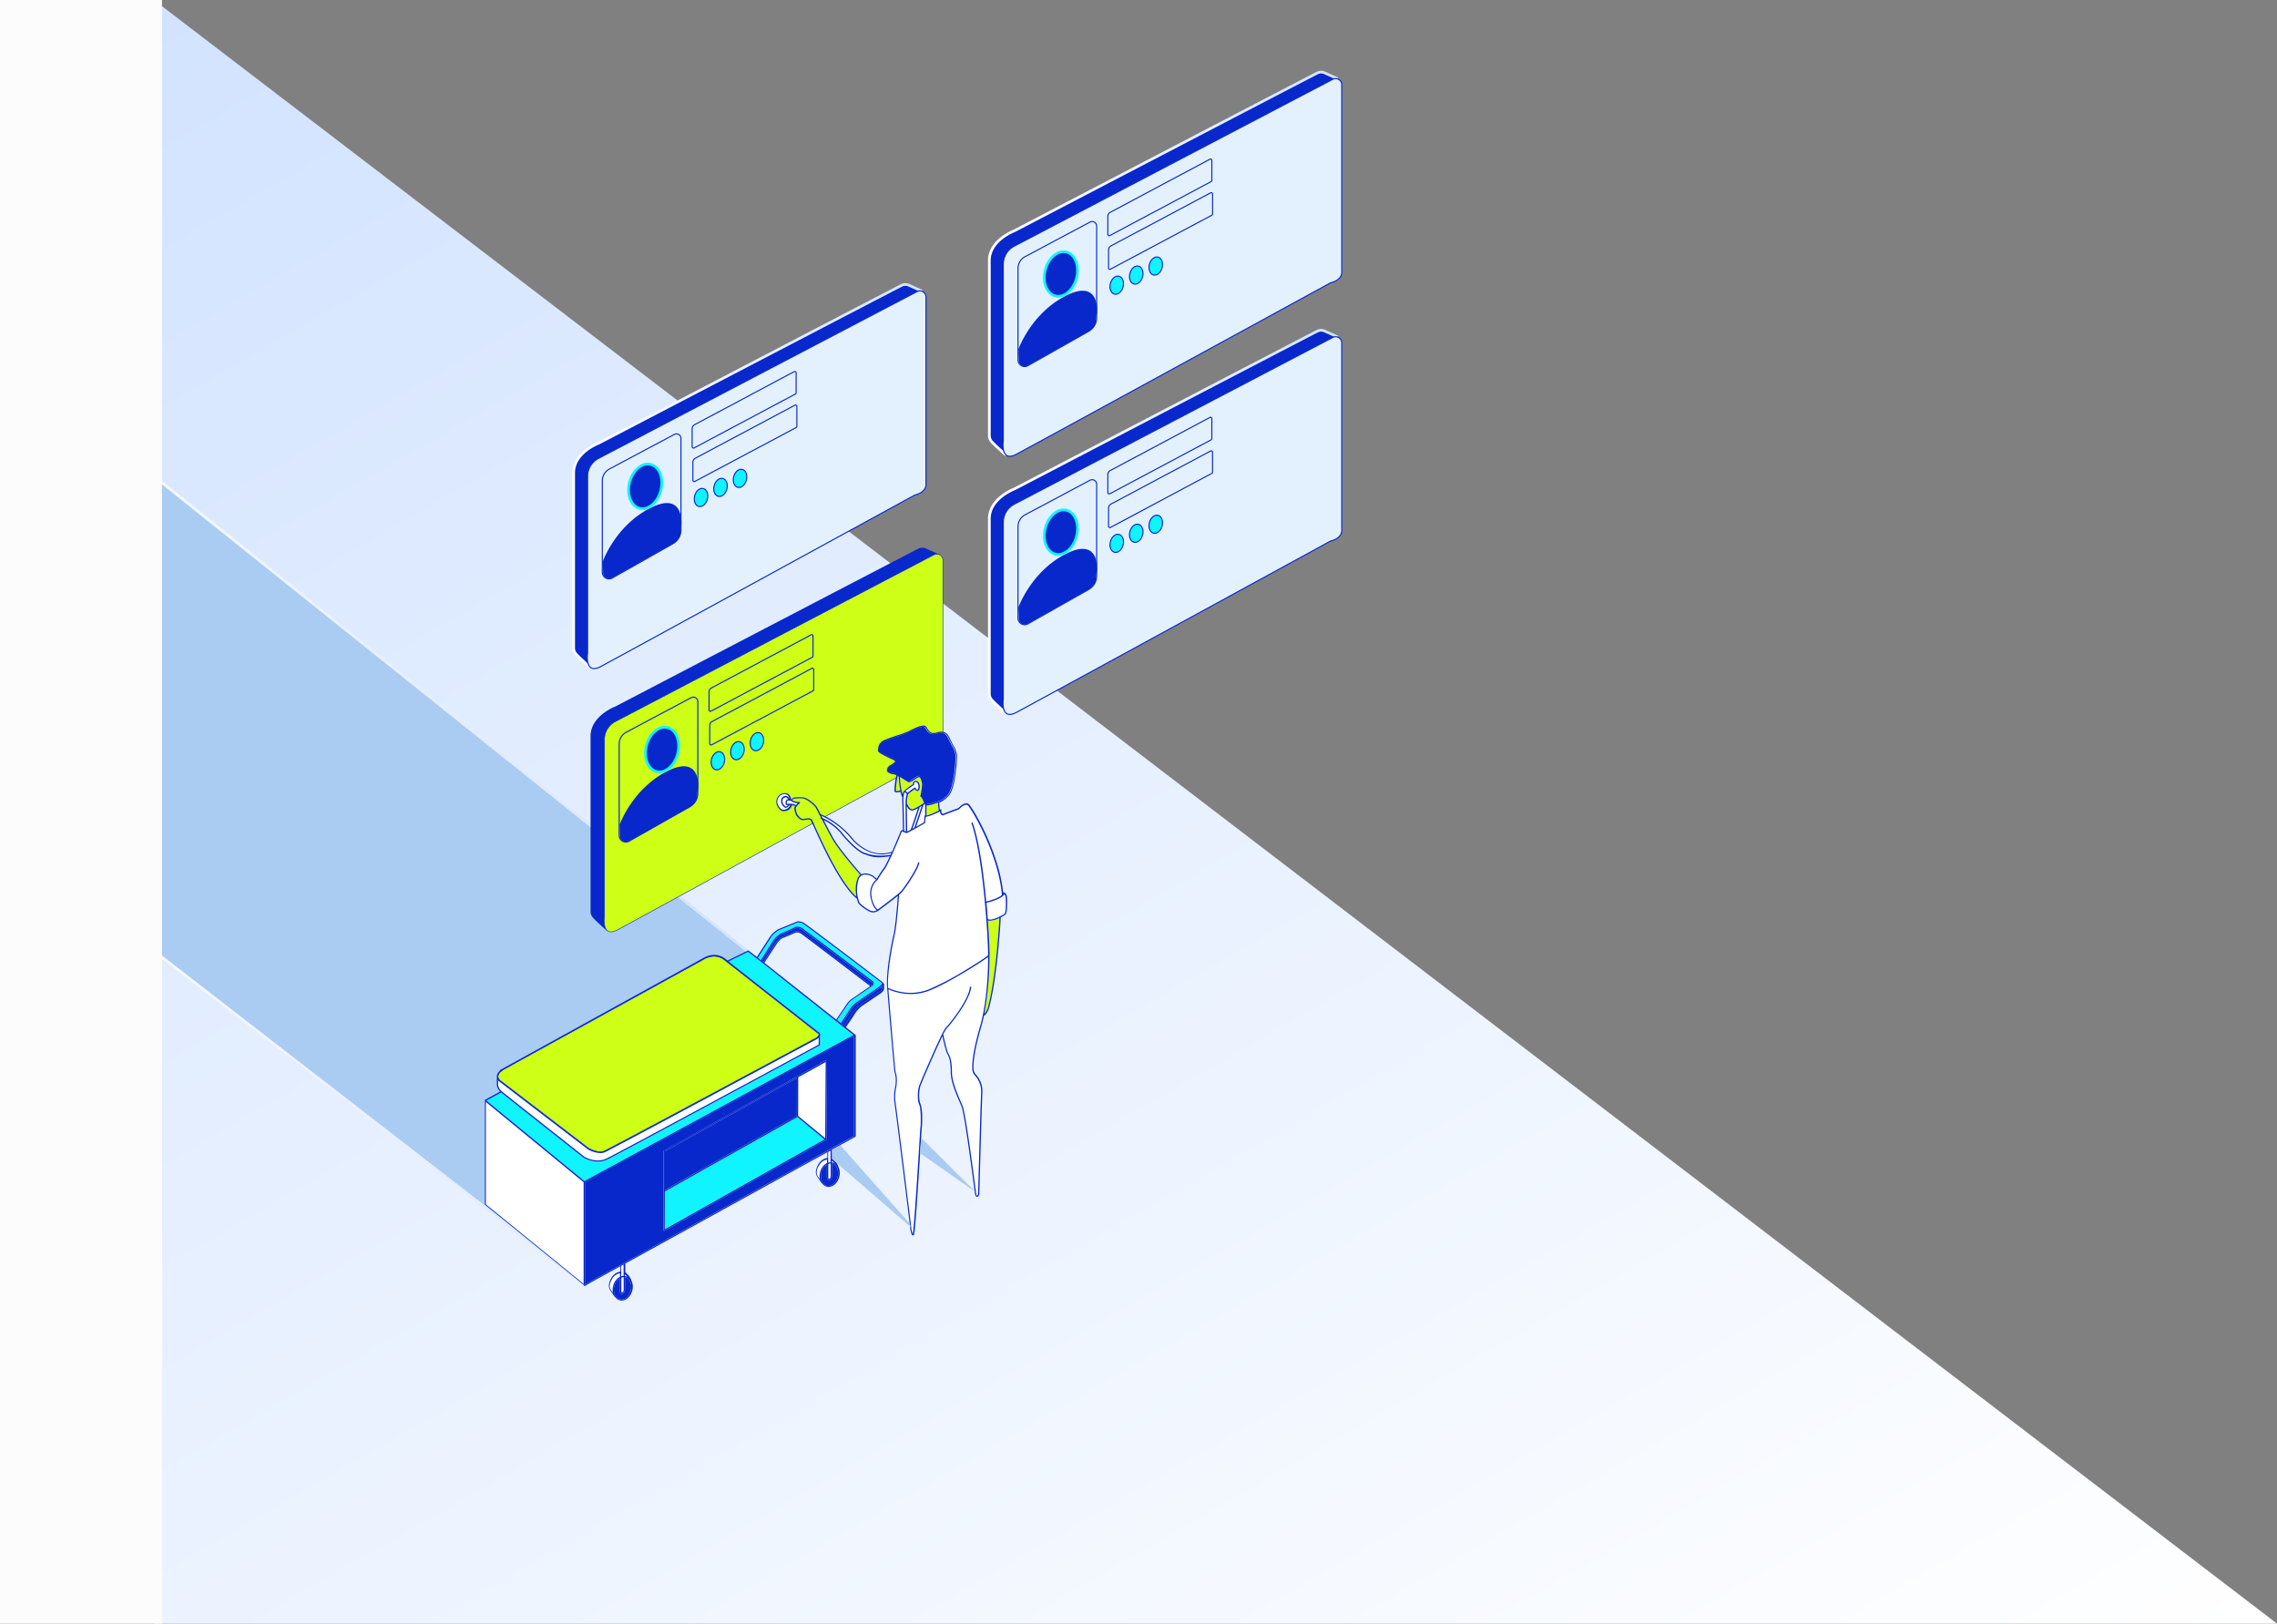 <svg xmlns="http://www.w3.org/2000/svg" xmlns:xlink="http://www.w3.org/1999/xlink" viewBox="0 0 841.87 600.28"><rect x="0" y="0" width="841.87" height="600.28" fill="#808080" stroke="none"/><defs><style>.cls-1{fill:url(#linear-gradient);}.cls-2,.cls-8{fill:#aacbf2;}.cls-10,.cls-11,.cls-12,.cls-13,.cls-14,.cls-15,.cls-2,.cls-4,.cls-9{stroke-miterlimit:10;}.cls-2{stroke:url(#linear-gradient-2);}.cls-10,.cls-12,.cls-14,.cls-15,.cls-3{fill:#0828cc;}.cls-4,.cls-7{fill:#cdff17;}.cls-11,.cls-13,.cls-4,.cls-9{stroke:#0828cc;}.cls-4{stroke-width:0.2px;}.cls-5{fill:#fff;}.cls-11,.cls-6{fill:#10f4ff;}.cls-9{fill:none;}.cls-11,.cls-13,.cls-9{stroke-width:0.4px;}.cls-10{stroke:#10f4ff;}.cls-12{stroke:url(#linear-gradient-3);}.cls-13{fill:#e3f1ff;}.cls-14{stroke:url(#linear-gradient-4);}.cls-15{stroke:url(#linear-gradient-5);}.cls-16{fill:#fcfcfc;}</style><linearGradient id="linear-gradient" x1="547.5" y1="770.23" x2="91.33" y2="-19.88" gradientUnits="userSpaceOnUse"><stop offset="0" stop-color="#fff"/><stop offset="1" stop-color="#d2e3ff"/></linearGradient><linearGradient id="linear-gradient-2" x1="3.47" y1="326.1" x2="277.33" y2="326.1" xlink:href="#linear-gradient"/><linearGradient id="linear-gradient-3" x1="365.32" y1="192.89" x2="494.73" y2="192.89" xlink:href="#linear-gradient"/><linearGradient id="linear-gradient-4" x1="365.32" y1="97.44" x2="494.73" y2="97.44" xlink:href="#linear-gradient"/><linearGradient id="linear-gradient-5" x1="211.62" y1="175.95" x2="341.04" y2="175.95" xlink:href="#linear-gradient"/></defs><title>Asset 5</title><g id="Layer_2" data-name="Layer 2"><g id="Layer_1-2" data-name="Layer 1"><polygon class="cls-1" points="56.89 0 841.87 600.28 56.89 600.28 56.89 0"/><polygon class="cls-2" points="216.26 474.95 4.1 310.72 55.46 203.43 58.31 177.18 276.61 351.92 215.25 420.86 216.26 474.95"/><path class="cls-3" d="M347.08,204.92l-5-2.24a3.23,3.23,0,0,0-2.6.21c-1.56.71-111.91,58.28-111.91,58.28s-9.23,3.46-9.23,11v65A3.54,3.54,0,0,0,219,339c.64.93,5.48,5.2,5.48,5.2"/><path class="cls-4" d="M223.49,273.47v65.36s-1.23,8.18,4.91,4.91,116.13-63.38,116.13-63.38,4.5-.82,4.09-4.5V207.14a2.27,2.27,0,0,0-3.32-2L227.53,266.79A7.53,7.53,0,0,0,223.49,273.47Z"/><path class="cls-5" d="M306.19,425.84v4a3.05,3.05,0,0,1,.91-.15c0-1.85,0-3.64,0-4.35Z"/><path class="cls-5" d="M306.19,435h0a1.52,1.52,0,0,0,.12.76h0c.35,0,.68,0,.74-.92,0-.52,0-2.59,0-4.69a2.63,2.63,0,0,0-.91.17Z"/><polygon class="cls-5" points="305.27 392.64 295.12 398.29 295.09 412.59 305.08 420.82 305.27 392.64"/><path class="cls-3" d="M306.37,436.24h-.06a.44.44,0,0,1-.32-.14,1.81,1.81,0,0,1-.26-1.1v-4.44a4.76,4.76,0,0,0-2.1,3c-.55,2.26.38,4.42,2.06,4.83s3.5-1.09,4.05-3.35-.38-4.42-2.06-4.83l-.11,0c0,2.09,0,4.14,0,4.67C307.46,436.2,306.77,436.24,306.37,436.24Z"/><path class="cls-5" d="M307.79,429.78a2.83,2.83,0,0,1,.79.33,9.15,9.15,0,0,0-1-1c0,.22,0,.45,0,.67Z"/><path class="cls-3" d="M325,365.49c-2.31,1.68-7.52,5.2-7.57,5.24h0a8.77,8.77,0,0,0-2.61,2.44c-.94,1.49-3.53,5.41-3.56,5.45h0l.84.67c.41-.58,2.49-3.52,3.33-4.9a12.66,12.66,0,0,1,2.61-2.89h0c.07,0,6.87-4.62,7.38-5a2.83,2.83,0,0,0,.73-1v-.93A7.11,7.11,0,0,1,325,365.49Z"/><path class="cls-5" d="M305.73,430V428.7a4.33,4.33,0,0,0-2.77,1.85,7.09,7.09,0,0,0-1,2.33,2.73,2.73,0,0,0,.27,1.83l.86,1.29a5.69,5.69,0,0,1,0-2.54A5.12,5.12,0,0,1,305.73,430Z"/><path class="cls-6" d="M276.61,351.92l-7.24,3.55,33.2,26.06a1.24,1.24,0,0,1,.75,1.11,1.1,1.1,0,0,1-.13.43v3.26a.23.23,0,0,1-.12.2c-.75.4-74.87,40.49-78.78,42.29a7.47,7.47,0,0,1-3.15.66,10.06,10.06,0,0,1-2.64-.37,11.64,11.64,0,0,1-2.73-1.11l0,0c-.29-.23-28-22.1-30.44-24.08l-5.51,3,36.25,29.76,99.51-54-33.42-26.45Z"/><path class="cls-6" d="M294.83,413l-48.9,27.45a.23.23,0,0,1-.11,0h0v14l59.06-33.24Z"/><polygon class="cls-3" points="294.65 398.55 245.81 425.68 245.81 439.97 294.62 412.56 294.65 398.55"/><path class="cls-3" d="M216.26,475l2.62-1.52,10.4-5.73a.23.23,0,0,1,.1-.06l1.19-.65a.23.23,0,0,1,.21-.15h0L315.75,420v-37l-99.49,54Zm29.08-49.41a.23.23,0,0,1,.12-.2L305.4,392a.23.23,0,0,1,.35.21l-.2,29a.23.23,0,0,1-.21.32h-.06l-59.59,33.53a.23.23,0,0,1-.35-.2Z"/><path class="cls-4" d="M184.81,399.37l32.81,25.14c.22.13,3.55,2,5.84,1,2.46-1.05,76.49-40.8,77.24-41.21h0a5.13,5.13,0,0,0,2-1.41v-.25a.23.23,0,0,1,.12-.2.76.76,0,0,0-.32-.43l-.09,0-.15-.12,0,0-34.43-27c-3.59-2.83-7.54-.28-7.58-.26h0l-74.47,41a.23.23,0,0,1-.1.22,2.82,2.82,0,0,0-1.54,2,1.52,1.52,0,0,0,0,.33v0A2.18,2.18,0,0,0,184.81,399.37Z"/><path class="cls-3" d="M289.33,346.33c1.27-.45,4.43-1.88,4.46-1.89h0a3,3,0,0,1,2.64.4c1.26.82,23.88,18.09,25.69,19.48l.26-.19a.59.59,0,0,0,.28-.42.82.82,0,0,0-.23-.54c-.74-.56-24.71-18.68-26-19.51a2.68,2.68,0,0,0-2.11-.51c-.32.15-4,1.93-5.31,2.39a8.35,8.35,0,0,0-2.73,2.43l-4.63,7.3.53.41,4.49-6.81A6.84,6.84,0,0,1,289.33,346.33Z"/><path class="cls-5" d="M185.49,403.44c1.29,1.09,29.8,23.58,30.54,24.17.25.15,4.38,2.49,8.07.79s75.2-40.36,78.63-42.21v-2.54a7,7,0,0,1-1.8,1.12c-3.18,1.71-74.79,40.16-77.27,41.22a4.27,4.27,0,0,1-1.69.32,10.33,10.33,0,0,1-4.59-1.41h0l-32.83-25.16h0a2.56,2.56,0,0,1-.36-.4v1.85A3.71,3.71,0,0,0,185.49,403.44Z"/><path class="cls-6" d="M285.93,347.69h0a8.69,8.69,0,0,1,3-2.6c1.3-.45,5.23-2.35,5.27-2.37h0a3.08,3.08,0,0,1,2.52.56c1.32.86,25,18.78,26,19.54l0,0a1.31,1.31,0,0,1,.37.91,1,1,0,0,1-.46.76c-.79.59-6.2,4.29-6.43,4.44h0a10.58,10.58,0,0,0-2.38,1.92c-.59.85-4.27,6.3-4.3,6.35l0,0,1.37,1.08c.21-.31,2.64-4,3.54-5.42a9.07,9.07,0,0,1,2.77-2.59c.21-.14,5.29-3.57,7.55-5.22,1.38-1,1.39-1.44,1.38-1.52a.18.18,0,0,0-.11-.12l-.07,0c-7.86-6-28.44-21.66-29.29-22a5.36,5.36,0,0,0-1.64-.34l-7.24,3a10.29,10.29,0,0,0-2.58,2.33l-5,7.76,1.12.86Z"/><path class="cls-5" d="M229.67,468v3.88a3.05,3.05,0,0,1,.91-.15c0-1.74,0-3.43,0-4.21Z"/><polygon class="cls-5" points="179.62 445.27 179.79 445.39 215.79 474.67 215.79 437.06 179.62 407.36 179.62 445.27"/><path class="cls-3" d="M229.85,478.29h-.06a.44.44,0,0,1-.32-.14,1.81,1.81,0,0,1-.26-1.1V472.6a4.76,4.76,0,0,0-2.1,3,5,5,0,0,0,.21,3.14,2.61,2.61,0,0,0,4.28,1,5,5,0,0,0,1.63-2.69c.55-2.26-.38-4.42-2.06-4.83l-.11,0c0,2.09,0,4.14,0,4.67C230.94,478.25,230.25,478.29,229.85,478.29Z"/><path class="cls-5" d="M229.67,477.05h0a1.52,1.52,0,0,0,.12.76h0c.35,0,.68,0,.74-.92,0-.52,0-2.59,0-4.69a2.63,2.63,0,0,0-.91.17Z"/><path class="cls-5" d="M229.21,472.08v-1.33a4.33,4.33,0,0,0-2.77,1.85,7.09,7.09,0,0,0-1,2.33,2.75,2.75,0,0,0,.27,1.83l.86,1.28a5.71,5.71,0,0,1,.06-2.53A5.12,5.12,0,0,1,229.21,472.08Z"/><path class="cls-5" d="M231.27,471.83a2.83,2.83,0,0,1,.79.33,9.12,9.12,0,0,0-1-1c0,.22,0,.45,0,.67Z"/><path class="cls-7" d="M332.22,287l-.37-.21a32.21,32.21,0,0,0-.69,5.47c0,.07,0,.09,0,.11s.39.18,1.6-.18a30,30,0,0,1-.6-5.12A.23.23,0,0,1,332.22,287Z"/><path class="cls-5" d="M321.84,331.78a7.12,7.12,0,0,1,.75-5,6.18,6.18,0,0,1,1.27-1.55l-1.31-1.08a6,6,0,0,0-2.68-.8,2.68,2.68,0,0,0-1,.16,2.71,2.71,0,0,0-1.55,1.9,12.72,12.72,0,0,0,.09,7.4c.07.24.12.44.14.58.11.61,2.94,2.82,4.47,3.37a2.73,2.73,0,0,0,2.06-.24C323.54,336.1,322.46,334.93,321.84,331.78Z"/><path class="cls-7" d="M318.07,323.46c-.39-.44-8.13-9.19-10.61-13.74-1.19-2.2-2.55-4.78-3.65-6.89l-.29-.12a.23.23,0,0,1,0-.43l-.23-.44-.25-.49h0a.23.23,0,0,1-.15-.29v0c-.72-1.39-1.3-2.48-1.38-2.6-.29-.39-3-3.27-5.15-3.27a20.7,20.7,0,0,0-2.76.11c-.24.12-.59.35-.61.53,0,0,0,.08.11.18a5.42,5.42,0,0,0,2.5.53.23.23,0,0,1,.15.41c-.64.53-1.54,1.47-1.54,1.88a6.48,6.48,0,0,0,.7,2.49l.2.23c.4.47,1.13,1.35,2,1.24l.62-.09c1-.15,2-.29,2.45.35a23.56,23.56,0,0,1,1,2.15c2.62,5.81,9.49,21.08,15.49,26.37a12.47,12.47,0,0,1,.26-6.26A3.53,3.53,0,0,1,318.07,323.46Z"/><path class="cls-5" d="M295,296.93a4.49,4.49,0,0,1-2.22-.62.84.84,0,0,1-.19-.24h-.08l-1.24-.13c-.11.05-.46.3-.25,1.24h.49a5.32,5.32,0,0,1,2.82.44A8.46,8.46,0,0,1,295,296.93Z"/><path class="cls-5" d="M291.15,295.48h.08l.2,0c-.16-.3-.5-.77-.9-.77a1.3,1.3,0,0,0-.94.42,1.28,1.28,0,0,0-.31,1,2.36,2.36,0,0,0,1,1.85l0,0a.38.38,0,0,0,.32.13,1.45,1.45,0,0,0,.76-.55c-.55,0-.64,0-.73-.09a.25.25,0,0,1-.06-.11h0a2,2,0,0,1,.05-1.53A.91.91,0,0,1,291.15,295.48Z"/><path class="cls-5" d="M290.66,298.67h-.09a.85.85,0,0,1-.61-.27l0,0a2.79,2.79,0,0,1-1.11-2.14,1.73,1.73,0,0,1,.43-1.38,1.77,1.77,0,0,1,1.29-.58c.81,0,1.3,1,1.39,1.17-.09-.47-.41-1.59-1.28-1.76h0a2.61,2.61,0,0,0-3.11,1.79c-.71,2.19,1.3,3.66,1.58,3.85a2.67,2.67,0,0,0,3.1-1.65H292C291.83,297.85,291.29,298.6,290.66,298.67Z"/><path class="cls-7" d="M365.26,340.29c.22,3.07.36,5.52.44,7,.09,1.69.15,3.17.17,4.28a10.83,10.83,0,0,1,0,1.73,120.52,120.52,0,0,1-1.91,21.57,7.08,7.08,0,0,0,1.22-2h0c3.08-11.22,4.23-30.91,4.37-33.43a8.87,8.87,0,0,1-3.44,1A2.35,2.35,0,0,1,365.26,340.29Z"/><path class="cls-5" d="M371.3,330.51a.84.84,0,0,1-.32.51c-1.73,1.59-5.57,2.53-6.26,2.69.2,2.18.37,4.22.5,6.06l.08,0c1.44.74,5.26-1.35,6.08-2,.5-.38.62-3.33.44-6A1.76,1.76,0,0,0,371.3,330.51Z"/><path class="cls-5" d="M343.52,366.23a18.43,18.43,0,0,1-6.68,1.22,20.8,20.8,0,0,1-4-.4,20.36,20.36,0,0,1-4.32-1.35c.28,3.36,2.2,26.54,2.64,30.36a11,11,0,0,1,.47,4.24c0,.6-.15,1.24-.25,1.92a16,16,0,0,0-.21,5.24c.46,2.74,5.78,45.95,5.84,46.38a7.46,7.46,0,0,0,.54,2.4c.45-1.75,1.59-20,2.21-29.92.47-7.47.59-9.37.64-9.53.13-.42.29-7-.45-8.42s-.66-5.31,0-7.09,8.45-20,9.73-21.28,8.54-10.21,9-15.06a.23.23,0,1,1,.46,0c-.47,5-7.87,14.09-9.13,15.34a12,12,0,0,0-1.19,2.08c.12.58,1.26,6,1.94,7.17.9,1.5,1.27,3.51,1.27,6.92,0,3.25,2,7.92,3.35,11l.59,1.39c1.11,2.66,3.84,23.41,4.73,30.23l.23,1.73c.16,1.15.38,1.23.38,1.24s.26-.24.39-.52c0-1.41.87-32.25,1.11-37.29a8.76,8.76,0,0,0-2.21-6.59,4.24,4.24,0,0,1-.87-1.37c-.32-1.16-.69-5.14,2.72-16.94,2.84-9.84,3-22.93,3-25.61C362.92,355.65,350.59,363.49,343.52,366.23Z"/><path class="cls-5" d="M343.35,365.79a105.14,105.14,0,0,0,13.8-7.24c4.52-2.74,7.88-5,8.26-5.39.1-.79-.22-9.4-1.18-19.8-.87-9.36-2.43-22-4.94-29.05a.23.23,0,0,1,.44-.16c2.52,7.07,4.08,19.64,5,29.09.78-.19,4.23-1.06,5.86-2.45a.23.23,0,0,1-.06-.14c-.73-8.17-3.87-16.42-6.37-21.91-2.88-6.31-5.68-10.64-6.24-11.1-.89-.73-2.63.81-3.23,1.46a.23.23,0,0,1-.09.06c-.05,0-5,1.83-5.69,2.16-.36.18-.75,0-1-.49a2.6,2.6,0,0,1-.31-.91,20.78,20.78,0,0,1-2.13,1,15.32,15.32,0,0,1-3.13,1,17.38,17.38,0,0,1-.23,2.19.23.23,0,0,1-.11.16s-1.56.91-3.14,1.8c-3.23,1.82-3.48,1.83-3.61,1.83h0a2.32,2.32,0,0,1-.83-.29c-.29-.14-.77-.36-.91-.3s0,0,0,0c-.24.85-5,12.11-6.2,13.73s-2.81,4.22-2.83,4.25l-.06.07A5.47,5.47,0,0,0,323,327a6.52,6.52,0,0,0-.69,4.66,9,9,0,0,0,1.5,3.86,2.48,2.48,0,0,0,.78.7c.92-.69,7.51-5.6,8.53-6.69,1.21-1.29,6-8.38,6.32-10.57a.23.23,0,0,1,.46.06c-.18,1.31-1.69,3.91-2.93,5.86a46.65,46.65,0,0,1-3.52,5,13.12,13.12,0,0,1-1,.92s0,0,0,0c0,.47-.81,11.6-1.7,15.16-.78,3.13-2.76,13.44-2.29,19.19a19.61,19.61,0,0,0,4.47,1.43A18.88,18.88,0,0,0,343.35,365.79Z"/><path class="cls-5" d="M338.07,306l2.73-8.06-.81.5a.23.23,0,0,1,0,.07c-.51,1.6-2,6.29-2.67,7.91l.76-.42Z"/><path class="cls-5" d="M342.07,297.53a1.78,1.78,0,0,1-.23-.28l-.45.31a.23.23,0,0,1,0,.11l-2.7,8c1-.56,2-1.17,2.91-1.67a11,11,0,0,0,.19-2.24.23.23,0,0,1,.3-.28.23.23,0,0,1,0-.11C342.1,301.17,342.09,299,342.07,297.53Z"/><path class="cls-5" d="M337.18,299.68a2.08,2.08,0,0,1-1.57-1.07,6.05,6.05,0,0,1-.35-.54c0,2.8.1,8,.12,9.35.27-.12.72-.35,1.27-.64a.23.23,0,0,1,.05-.12c.22-.32,1.72-4.84,2.7-7.88a6.73,6.73,0,0,1-2.12.9Z"/><path class="cls-5" d="M304.15,302.46a19.59,19.59,0,0,1,7.06,5.23,40.28,40.28,0,0,0,4.78,5.1c1.79,1.58,3.26,2.51,4.16,2.61l.09,0s2.85,1.55,8.87.66a.23.23,0,0,1,.12,0l.34-.75a11,11,0,0,1-3.55.59,13.28,13.28,0,0,1-6.57-1.89,16.63,16.63,0,0,1-4.55-3.77l0,0a30.7,30.7,0,0,0-11.17-8.65v0Z"/><path class="cls-3" d="M335.86,288.7c.36.21,1.29-.41,2-.91a8.93,8.93,0,0,1,1.44-.84.9.9,0,0,1,.8,0c.77.44,1,2.07,1.18,2.86a20.84,20.84,0,0,1-.64,4.42,3.73,3.73,0,0,1,1,1.58,4.52,4.52,0,0,0,.79,1.4c.37.29,2.17-.29,3.25-.63a16.26,16.26,0,0,1,1.62-.47,8.17,8.17,0,0,0,3-2.15l0,0c2.47-2.62,3-12.85,3-14.62a8.22,8.22,0,0,0-1.29-3.48c-.42-.8-.89-1.71-1.4-2.84-1.15-2.54-2.67-2.17-4.14-1.81a9.55,9.55,0,0,1-1,.21c-1.79.24-2.63-1-3.4-2.38-.34-.61-1.74-.22-2.55.07a23,23,0,0,0-3.25,1.53,37.17,37.17,0,0,1-4.34,1.6c-1.88.63-3.83,1.28-5,1.8a3.41,3.41,0,0,0-2,3.45v.09c.21.39,2.76,1.74,5.13,2.82.74.26,1.12.59,1.15,1,.06.72-1,1.33-1.78,1.77l-.24.14a1.74,1.74,0,0,0-.94,1.61c0,.25,1.34.9,2.18.9.56,0,2.16.94,4.55,2.46Z"/><path class="cls-7" d="M342.52,301.48a16.73,16.73,0,0,0,2.45-.85c.92-.38,1.64-.72,2.1-1a18.44,18.44,0,0,1-.27-2.91l-1,.3a12.14,12.14,0,0,1-3,.73l-.27,0c0,1,0,3.44,0,3.69Z"/><path class="cls-7" d="M334,292.64h0v0h0a20.76,20.76,0,0,1,3.45-2.68,1.23,1.23,0,0,1,.46-1.1,1.33,1.33,0,0,1,1.3.07c.46.23.66,1.05.71,1.3a2.47,2.47,0,0,1-.26,1.94.69.69,0,0,1-.79.24,1.62,1.62,0,0,1-.71-.66c-.3.2-.79.55-1.24.88a6.83,6.83,0,0,0-1.21,1h0v.05a10.06,10.06,0,0,0-.47,2.81c0,.16,0,.42,0,.75a.23.23,0,0,1,.16.13c.23.54,1,1.93,1.82,1.87s3.35-1.67,4.37-2.37c-.13-.25-.25-.53-.38-.81-.24-.54-.6-1.36-.84-1.39a.23.23,0,0,1-.2-.28,22.51,22.51,0,0,0,.68-4.43c-.1-.6-.37-2.2-.95-2.53a.43.43,0,0,0-.4,0,8.84,8.84,0,0,0-1.36.8c-1,.66-1.93,1.28-2.54.92l-.71-.45c-.49-.31-1.38-.88-2.23-1.38a25.58,25.58,0,0,0,1,6.51,5.38,5.38,0,0,1,.29-1.14Z"/><path class="cls-5" d="M335.52,293.15a10.38,10.38,0,0,1,1-.84c.63-.48,1.36-1,1.62-1.14a.23.23,0,0,1,.35.16c0,.13.33.57.59.62,0,0,.12,0,.23-.11a2,2,0,0,0,.16-1.54,1.57,1.57,0,0,0-.46-1,.91.91,0,0,0-.84-.1c-.22.14-.25.53-.24.83a.23.23,0,0,1-.11.2,31.86,31.86,0,0,0-3.12,2.29A1.64,1.64,0,0,1,335.52,293.15Z"/><path class="cls-5" d="M315.24,310.29a.23.23,0,0,0,.06-.11A.23.23,0,0,1,315.24,310.29Z"/><path class="cls-5" d="M334.41,292.93a10.47,10.47,0,0,0-.36,3.62c.09,2.42.23,9.55.25,10.6l.23.11.4.18c0-1.67-.13-9.68-.13-11a10.33,10.33,0,0,1,.46-2.86A1.14,1.14,0,0,0,334.41,292.93Z"/><path class="cls-3" d="M371.09,329.93a.57.57,0,0,0-.21,0c-.84-8-3.89-16-6.34-21.38-2.85-6.25-5.7-10.72-6.37-11.26-1.33-1.09-3.49,1.12-3.83,1.47-.57.21-5,1.83-5.69,2.16,0,0-.12.06-.27-.1a1.79,1.79,0,0,1-.4-1.21l.07-.09a.23.23,0,0,0-.34-.3.39.39,0,0,0-.11.12l-.11.08c-.08-.49-.17-1.68-.23-2.79l.14,0c1.2-.23,3-2,3.3-2.34,1.12-1.19,2-3.86,2.56-7.94a60.45,60.45,0,0,0,.59-7,8.47,8.47,0,0,0-1.35-3.69c-.41-.79-.88-1.69-1.39-2.81-1.31-2.89-3.18-2.43-4.67-2.07a9.22,9.22,0,0,1-.93.2c-1.5.2-2.19-.8-2.93-2.14-.39-.7-1.43-.74-3.11-.14a23.46,23.46,0,0,0-3.32,1.56,37.47,37.47,0,0,1-4.26,1.57c-1.9.63-3.86,1.29-5,1.82a3.67,3.67,0,0,0-2,2.07,4.87,4.87,0,0,0-.26,1.81s0,.07,0,.1c0,.19,0,.52,2.77,1.94,1.31.67,2.64,1.28,2.65,1.29h0c.53.19.83.4.85.6,0,.43-1,1-1.55,1.32l-.25.14a2.2,2.2,0,0,0-1.17,2c0,.35.36.68,1.07,1a4.61,4.61,0,0,0,1.58.39,2.55,2.55,0,0,1,.81.31l0,.06a32.89,32.89,0,0,0-.71,5.65.57.57,0,0,0,.23.48,1,1,0,0,0,.61.16,5.06,5.06,0,0,0,1.37-.26,12,12,0,0,0,.61,1.86.23.23,0,0,0,.1.11,15.43,15.43,0,0,0,0,1.93c.09,2.3.22,8.86.25,10.4a.86.86,0,0,0-.6,0,.51.51,0,0,0-.28.34c-.09.32-1.64,4.1-3.19,7.62a.23.23,0,0,0-.23,0,11.73,11.73,0,0,1-9.89-1.25,16.72,16.72,0,0,1-4.34-3.58l0-.07a33.92,33.92,0,0,0-8.29-7.22,21.32,21.32,0,0,0-3.59-1.79c-.94-1.8-1.41-2.69-1.51-2.84s-3-3.46-5.53-3.46a17.86,17.86,0,0,0-2.88.12l0,0c-.13.06-.75.36-.89.81h-.09c0-.09-.25-2.1-1.69-2.38a3.1,3.1,0,0,0-3.65,2.1c-.87,2.68,1.78,4.39,1.81,4.41l.07,0a3.36,3.36,0,0,0,.74.08,3.61,3.61,0,0,0,.77-.08,3,3,0,0,0,2.23-2.06A2.56,2.56,0,0,1,294,298h0a1.53,1.53,0,0,0-.32.79,6.43,6.43,0,0,0,.83,2.82l.17.2c.42.5,1.29,1.54,2.44,1.4l.63-.09c.9-.13,1.68-.25,2,.18.08.11.47,1,1,2.06,2.67,5.94,9.78,21.71,15.93,26.81a.23.23,0,0,0,.14.05c.07.27.13.51.19.72s.11.42.14.54c.18,1,3.5,3.27,4.77,3.72a2.56,2.56,0,0,0,.86.14,3.78,3.78,0,0,0,2-.64h0c.24-.18,4.68-3.48,7.18-5.5-.15,2.11-.87,11.53-1.65,14.66s-2.81,13.69-2.29,19.48h0c0,.33,2.22,26.88,2.68,30.83a.23.23,0,0,0,.05.12,11,11,0,0,1,.41,4c0,.59-.14,1.22-.25,1.88a16.34,16.34,0,0,0-.21,5.39c.45,2.73,5.78,45.93,5.83,46.36,0,0,.06.62.19,1.26.24,1.23.49,1.49.68,1.57a.4.4,0,0,0,.16,0,.44.44,0,0,0,.26-.09c.16-.12.36-.27,1.12-11,.43-6,.89-13.4,1.26-19.31.31-4.89.57-9.12.62-9.42a27.84,27.84,0,0,0,.12-4,15.45,15.45,0,0,0-.6-4.8c-.71-1.43-.6-5.06,0-6.73.3-.83,2.41-5.83,4.6-10.75,1.43-3.23,2.62-5.81,3.5-7.6.34,1.6,1.26,5.71,1.87,6.73s1.2,2.57,1.2,6.68c0,3.35,2,8.07,3.38,11.19l.59,1.38c.72,1.73,2.3,11.86,4.7,30.11l.23,1.73c.15,1.08.39,1.58.78,1.63h.06c.44,0,.75-.63.84-.83a.23.23,0,0,0,0-.09c0-.32.87-32.2,1.11-37.33a9.18,9.18,0,0,0-2.32-6.9,4,4,0,0,1-.78-1.2c-.24-.88-.75-4.68,2.72-16.69.38-1.3.71-2.66,1-4h.08c.74-.27,1.59-2.1,1.71-2.48h0C368.9,361,370,339.55,370,339.17a14.31,14.31,0,0,0,1.66-1c.24-.18.57-.66.67-2.71a33.29,33.29,0,0,0,0-3.66C372.21,330.52,371.59,330,371.09,329.93ZM330.62,285.8c-.84,0-2.18-.64-2.18-.9a1.74,1.74,0,0,1,.94-1.61l.24-.14c.78-.44,1.85-1,1.78-1.77,0-.41-.41-.74-1.15-1-2.38-1.09-4.93-2.43-5.13-2.82v-.09a3.41,3.41,0,0,1,2-3.45c1.12-.52,3.07-1.17,5-1.8a37.17,37.17,0,0,0,4.34-1.6,23,23,0,0,1,3.25-1.53c.8-.29,2.21-.68,2.55-.07.77,1.39,1.62,2.62,3.4,2.38a9.55,9.55,0,0,0,1-.21c1.47-.36,3-.73,4.14,1.81.51,1.13,1,2,1.4,2.84a8.22,8.22,0,0,1,1.29,3.48c0,1.77-.56,12-3,14.62l0,0a8.17,8.17,0,0,1-3,2.15,16.26,16.26,0,0,0-1.62.47c-1.08.34-2.88.92-3.25.63a4.52,4.52,0,0,1-.79-1.4,3.73,3.73,0,0,0-1-1.58,20.84,20.84,0,0,0,.64-4.42c-.13-.79-.4-2.42-1.18-2.86a.9.9,0,0,0-.8,0,8.93,8.93,0,0,0-1.44.84c-.75.5-1.69,1.12-2,.91l-.7-.44C332.77,286.74,331.18,285.8,330.62,285.8Zm11.93,12,.27,0a12.14,12.14,0,0,0,3-.73l1-.3a18.44,18.44,0,0,0,.27,2.91c-.46.25-1.18.59-2.1,1a16.73,16.73,0,0,1-2.45.85v0C342.57,301.2,342.55,298.77,342.54,297.76Zm-.46,3.72a.23.23,0,0,0-.3.28,11,11,0,0,1-.19,2.24c-.86.5-1.9,1.1-2.91,1.67l2.7-8a.23.23,0,0,0,0-.11l.45-.31a1.78,1.78,0,0,0,.23.28c0,1.42,0,3.64,0,3.84A.23.23,0,0,0,342.08,301.48Zm-2.1-3a.23.23,0,0,0,0-.07l.81-.5L338.07,306h0l-.76.42C338,304.81,339.47,300.12,340,298.52Zm-3.27,8.14a.23.23,0,0,0-.05.12c-.55.3-1,.53-1.27.64,0-1.33-.09-6.55-.12-9.35a6.05,6.05,0,0,0,.35.54,2.08,2.08,0,0,0,1.57,1.07h.1a6.73,6.73,0,0,0,2.12-.9C338.43,301.82,336.93,306.34,336.71,306.66Zm-5.51-14.27s0,0,0-.11a32.21,32.21,0,0,1,.69-5.47l.37.21a.23.23,0,0,0,0,.08,30,30,0,0,0,.6,5.12C331.59,292.58,331.27,292.44,331.2,292.39Zm2.52,1.39a25.58,25.58,0,0,1-1-6.51c.85.5,1.74,1.07,2.23,1.38l.71.45c.61.37,1.55-.26,2.54-.92a8.84,8.84,0,0,1,1.36-.8.43.43,0,0,1,.4,0c.58.33.85,1.92.95,2.53a22.51,22.51,0,0,1-.68,4.43.23.23,0,0,0,.2.28c.24,0,.6.85.84,1.39.13.29.25.57.38.81-1,.7-3.51,2.3-4.37,2.37s-1.59-1.32-1.82-1.87a.23.23,0,0,0-.16-.13c0-.34,0-.6,0-.75a10.06,10.06,0,0,1,.47-2.81v0h0a6.83,6.83,0,0,1,1.21-1c.45-.33.94-.68,1.24-.88a1.62,1.62,0,0,0,.71.66.69.69,0,0,0,.79-.24,2.47,2.47,0,0,0,.26-1.94c0-.25-.25-1.07-.71-1.3a1.33,1.33,0,0,0-1.3-.07,1.23,1.23,0,0,0-.46,1.1,20.76,20.76,0,0,0-3.45,2.68h0v0h0A5.38,5.38,0,0,0,333.72,293.78Zm1.2,13.66-.4-.18-.23-.11c0-1.05-.16-8.18-.25-10.6a10.47,10.47,0,0,1,.36-3.62,1.14,1.14,0,0,1,.85.67,10.33,10.33,0,0,0-.46,2.86C334.79,297.77,334.9,305.78,334.92,307.44Zm-.19-14.91a31.86,31.86,0,0,1,3.12-2.29.23.23,0,0,0,.11-.2c0-.3,0-.68.24-.83a.91.91,0,0,1,.84.1,1.57,1.57,0,0,1,.46,1,2,2,0,0,1-.16,1.54c-.12.14-.2.12-.23.11-.25,0-.54-.49-.59-.62a.23.23,0,0,0-.35-.16c-.26.16-1,.66-1.62,1.14a10.38,10.38,0,0,0-1,.84A1.64,1.64,0,0,0,334.73,292.53ZM315.3,310.18a.23.23,0,0,1-.06.11A.23.23,0,0,0,315.3,310.18Zm-.43.06,0,0a16.63,16.63,0,0,0,4.55,3.77,13.28,13.28,0,0,0,6.57,1.89,11,11,0,0,0,3.55-.59l-.34.75a.23.23,0,0,0-.12,0c-6,.89-8.84-.64-8.87-.66l-.09,0c-.9-.1-2.37-1-4.16-2.61a40.28,40.28,0,0,1-4.78-5.1,19.59,19.59,0,0,0-7.06-5.23l-.44-.85v0A30.7,30.7,0,0,1,314.87,310.24ZM329,316.56a32.76,32.76,0,0,1-2.19,4.32c-1,1.28-2.2,3.22-2.67,4l-1.31-1.08,0,0c-.09-.06-2.27-1.36-4.06-.68l-.29.13,0,0c-.08-.09-8.06-9.07-10.57-13.67-1.09-2-2.32-4.35-3.36-6.35a18.87,18.87,0,0,1,6.33,4.83,40.76,40.76,0,0,0,4.83,5.16c1.3,1.15,3.1,2.55,4.37,2.72a12.17,12.17,0,0,0,5.43,1A25.08,25.08,0,0,0,329,316.56ZM289.1,299.31c-.28-.19-2.3-1.66-1.58-3.85a2.61,2.61,0,0,1,3.11-1.79h0c.87.17,1.18,1.29,1.28,1.76-.09-.2-.58-1.17-1.39-1.17a1.77,1.77,0,0,0-1.29.58,1.73,1.73,0,0,0-.43,1.38,2.79,2.79,0,0,0,1.11,2.14l0,0a.85.85,0,0,0,.61.27h.09c.63-.07,1.17-.82,1.29-1h.25A2.67,2.67,0,0,1,289.1,299.31Zm1.48-1.86h0a.25.25,0,0,0,.06.11c.09.09.18.09.73.09a1.45,1.45,0,0,1-.76.55.38.38,0,0,1-.32-.13l0,0a2.36,2.36,0,0,1-1-1.85,1.28,1.28,0,0,1,.31-1,1.3,1.3,0,0,1,.94-.42c.4,0,.74.47.9.77l-.2,0h-.08a.91.91,0,0,0-.52.43A2,2,0,0,0,290.58,297.45Zm.9-.26H291c-.22-.93.14-1.18.25-1.24l1.24.13h.08a.84.84,0,0,0,.19.24,4.49,4.49,0,0,0,2.22.62,8.46,8.46,0,0,0-.67.7A5.32,5.32,0,0,0,291.48,297.19Zm25.18,34.35c-6-5.3-12.87-20.56-15.49-26.37a23.56,23.56,0,0,0-1-2.15c-.5-.64-1.45-.5-2.45-.35l-.62.09c-.89.11-1.63-.77-2-1.24l-.2-.23a6.48,6.48,0,0,1-.7-2.49c0-.41.9-1.35,1.54-1.88a.23.23,0,0,0-.15-.41,5.42,5.42,0,0,1-2.5-.53c-.12-.1-.11-.16-.11-.18,0-.18.37-.42.61-.53a20.7,20.7,0,0,1,2.76-.11c2.13,0,4.86,2.89,5.15,3.27.09.12.66,1.21,1.38,2.6v0a.23.23,0,0,0,.15.29h0l.25.49.23.44a.23.23,0,0,0,0,.43l.29.12c1.1,2.11,2.45,4.7,3.65,6.89,2.48,4.56,10.22,13.3,10.61,13.74a3.53,3.53,0,0,0-1.15,1.81A12.47,12.47,0,0,0,316.66,331.53Zm5.41,5.22c-1.53-.54-4.36-2.76-4.47-3.37,0-.14-.08-.33-.14-.58a12.72,12.72,0,0,1-.09-7.4,2.71,2.71,0,0,1,1.55-1.9,2.68,2.68,0,0,1,1-.16,6,6,0,0,1,2.68.8l1.31,1.08a6.18,6.18,0,0,0-1.27,1.55,7.12,7.12,0,0,0-.75,5c.62,3.15,1.7,4.32,2.29,4.74A2.73,2.73,0,0,1,322.07,336.75Zm8.65,9.22c.89-3.56,1.67-14.69,1.7-15.16,0,0,0,0,0,0a13.12,13.12,0,0,0,1-.92,46.65,46.65,0,0,0,3.52-5c1.24-1.95,2.75-4.55,2.93-5.86a.23.23,0,0,0-.46-.06c-.3,2.19-5.12,9.27-6.32,10.57-1,1.09-7.61,6-8.53,6.69a2.48,2.48,0,0,1-.78-.7,9,9,0,0,1-1.5-3.86A6.52,6.52,0,0,1,323,327a5.47,5.47,0,0,1,1.31-1.55l.06-.07s1.62-2.66,2.83-4.25,6-12.88,6.2-13.73c0,0,0,0,0,0s.62.16.91.3a2.32,2.32,0,0,0,.83.29h0c.13,0,.38,0,3.61-1.83,1.58-.89,3.13-1.79,3.14-1.8a.23.23,0,0,0,.11-.16,17.38,17.38,0,0,0,.23-2.19,15.32,15.32,0,0,0,3.13-1,20.78,20.78,0,0,0,2.13-1,2.6,2.6,0,0,0,.31.91c.28.49.67.67,1,.49.67-.33,5.64-2.14,5.69-2.16a.23.23,0,0,0,.09-.06c.6-.65,2.34-2.19,3.23-1.46.56.46,3.36,4.79,6.24,11.1,2.51,5.49,5.65,13.75,6.37,21.91a.23.23,0,0,0,.06.14c-1.63,1.39-5.08,2.27-5.86,2.45-.88-9.45-2.44-22-5-29.09a.23.23,0,0,0-.44.16c2.51,7.06,4.07,19.7,4.94,29.05,1,10.4,1.28,19,1.18,19.8-.38.37-3.73,2.65-8.26,5.39a105.14,105.14,0,0,1-13.8,7.24,18.88,18.88,0,0,1-10.45.8,19.61,19.61,0,0,1-4.47-1.43C328,359.4,329.94,349.1,330.73,346Zm31.65,33.41c-3.41,11.8-3,15.78-2.72,16.94a4.24,4.24,0,0,0,.87,1.37,8.76,8.76,0,0,1,2.21,6.59c-.24,5-1.07,35.89-1.11,37.29-.13.28-.32.51-.39.52s-.22-.08-.38-1.24l-.23-1.73c-.9-6.82-3.62-27.56-4.73-30.23l-.59-1.39c-1.33-3.09-3.35-7.76-3.35-11,0-3.41-.37-5.42-1.27-6.92-.68-1.13-1.82-6.59-1.94-7.17a12,12,0,0,1,1.19-2.08c1.26-1.26,8.66-10.37,9.13-15.34a.23.23,0,1,0-.46,0c-.45,4.85-7.75,13.82-9,15.06s-9.12,19.61-9.73,21.28-.76,5.55,0,7.09.58,8,.45,8.42c-.05.15-.18,2.05-.64,9.53-.62,9.92-1.76,28.17-2.21,29.92a7.46,7.46,0,0,1-.54-2.4c-.05-.44-5.38-43.64-5.84-46.38a16,16,0,0,1,.21-5.24c.11-.68.21-1.32.25-1.92a11,11,0,0,0-.47-4.24c-.44-3.83-2.36-27-2.64-30.36a20.36,20.36,0,0,0,4.32,1.35,20.8,20.8,0,0,0,4,.4,18.43,18.43,0,0,0,6.68-1.22c7.07-2.74,19.4-10.58,21.87-12.46C365.39,356.45,365.22,369.53,362.38,379.38Zm2.79-6.54h0a7.08,7.08,0,0,1-1.22,2,120.52,120.52,0,0,0,1.91-21.57,10.83,10.83,0,0,0,0-1.73c0-1.11-.09-2.59-.17-4.28-.08-1.49-.22-3.94-.44-7a2.35,2.35,0,0,0,.83.13,8.87,8.87,0,0,0,3.44-1C369.4,341.93,368.25,361.62,365.17,372.84Zm6.22-35c-.82.62-4.64,2.71-6.08,2l-.08,0c-.14-1.84-.3-3.88-.5-6.06.7-.16,4.54-1.1,6.26-2.69a.84.84,0,0,0,.32-.51,1.76,1.76,0,0,1,.53,1.35C372,334.49,371.89,337.44,371.39,337.83Z"/><path class="cls-3" d="M245.46,455.08a.23.23,0,0,0,.23,0l59.59-33.53h.06a.23.23,0,0,0,.21-.32l.2-29a.23.23,0,0,0-.35-.21l-59.93,33.3a.23.23,0,0,0-.12.2v29.34A.23.23,0,0,0,245.46,455.08Zm49.66-56.79,10.16-5.64-.19,28.17-10-8.23Zm-49.31,27.39,48.84-27.14,0,14L245.81,440Zm0,14.78h0a.23.23,0,0,0,.11,0L294.83,413l10,8.26-59.06,33.24Z"/><path class="cls-3" d="M326.58,363.52a.64.64,0,0,0-.38-.47c-3-2.32-28.45-21.72-29.37-22.07a5.69,5.69,0,0,0-1.85-.37l-.09,0-7.28,3a10.61,10.61,0,0,0-2.78,2.47l0,0-5,7.73-3.06-2.36a.23.23,0,0,0-.24,0L269,355.14l-.84-.66a6.59,6.59,0,0,0-5.53-1.29,8.06,8.06,0,0,0-2.59,1l-75.1,41.39a.23.23,0,0,0-.09.32h0a2.78,2.78,0,0,0-1.15,1.92,2,2,0,0,0,0,.46v2.92a4,4,0,0,0,1.25,2.36l-5.66,3.09h0l0,0h0l0,0h0l0,0h0a.23.23,0,0,0,0,.08h0v38.51a.23.23,0,0,0,.09.19l.25.19,36.29,29.51v.09a.23.23,0,0,0,.35.2l3-1.72,10.1-5.57v2c-2.15.41-3.56,1.94-4.19,4.55a3.18,3.18,0,0,0,.33,2.18h0l1.72,2.57a.23.23,0,0,0,.19.1h0a3,3,0,0,0,1.76,1.23,2.87,2.87,0,0,0,.68.08,3.43,3.43,0,0,0,2.15-.83,5.43,5.43,0,0,0,1.78-2.94,5.3,5.3,0,0,0-.41-3.79.23.23,0,0,0,0-.16,7.42,7.42,0,0,0-2.19-2.74l0,0c0-1.47,0-2.75,0-3.23l74.71-41.18v2.14c-2.15.41-3.56,1.94-4.19,4.55a3.18,3.18,0,0,0,.33,2.18h0l1.72,2.57a.23.23,0,0,0,.19.1h0a3,3,0,0,0,1.75,1.23,2.83,2.83,0,0,0,.67.08c1.72,0,3.41-1.55,3.95-3.77a5.3,5.3,0,0,0-.41-3.79.23.23,0,0,0,0-.16,7.42,7.42,0,0,0-2.19-2.74l0,0c0-1.64,0-3,0-3.37l8.44-4.65h0a.23.23,0,0,0,.23-.23V382.67h0v0h0l0,0h0l0,0h0l-3.66-2.9c.37-.53,2.5-3.54,3.36-5a12.38,12.38,0,0,1,2.49-2.76c.38-.26,6.88-4.63,7.39-5a3.36,3.36,0,0,0,.9-1.29.23.23,0,0,0,0-.08v-1.82a.23.23,0,0,0,0-.12Zm-41.39-17.17a10.29,10.29,0,0,1,2.58-2.33l7.24-3a5.36,5.36,0,0,1,1.64.34c.84.37,21.43,16,29.29,22l.07,0a.18.18,0,0,1,.11.12c0,.08,0,.51-1.38,1.52-2.27,1.65-7.34,5.08-7.55,5.22a9.07,9.07,0,0,0-2.77,2.59c-.9,1.43-3.33,5.11-3.54,5.42l-1.37-1.08,0,0c0-.05,3.71-5.5,4.3-6.35a10.58,10.58,0,0,1,2.38-1.92h0c.23-.16,5.64-3.85,6.43-4.44a1,1,0,0,0,.46-.76,1.31,1.31,0,0,0-.37-.91l0,0c-1-.76-24.72-18.69-26-19.54a3.08,3.08,0,0,0-2.52-.56h0s-4,1.92-5.27,2.37a8.69,8.69,0,0,0-3,2.6h0L281.32,355l-1.12-.86Zm1.91,2.75s1.19-1.91,2.39-2.33,4.3-1.81,4.5-1.9a2.58,2.58,0,0,1,2.21.36c1.21.78,23.21,17.58,25.55,19.37-1.68,1.18-5.58,3.84-5.75,4a10.68,10.68,0,0,0-2.52,2c-.59.85-4.27,6.3-4.31,6.36v0l-26.57-21Zm-4.88,6.56-.53-.41,4.63-7.3a8.35,8.35,0,0,1,2.73-2.43c1.29-.45,5-2.23,5.31-2.39a2.68,2.68,0,0,1,2.11.51c1.29.84,25.26,19,26,19.51a.82.82,0,0,1,.23.54.59.59,0,0,1-.28.42l-.26.19c-1.81-1.38-24.43-18.66-25.69-19.48a3,3,0,0,0-2.64-.4h0s-3.2,1.44-4.46,1.89a6.84,6.84,0,0,0-2.62,2.52ZM184.15,398.2a1.52,1.52,0,0,1,0-.33,2.82,2.82,0,0,1,1.54-2,.23.23,0,0,0,.1-.22l74.47-41h0s4-2.57,7.58.26l34.43,27,0,0,.15.12.09,0a.76.76,0,0,1,.32.43.23.23,0,0,0-.12.2v.25a5.13,5.13,0,0,1-2,1.41h0c-.75.4-74.78,40.15-77.24,41.21-2.29,1-5.63-.92-5.84-1l-32.81-25.14a2.18,2.18,0,0,1-.66-1.14Zm0,3v-1.85a2.56,2.56,0,0,0,.36.4h0l32.83,25.16h0a10.33,10.33,0,0,0,4.59,1.41,4.27,4.27,0,0,0,1.69-.32c2.48-1.06,74.08-39.51,77.27-41.22a7,7,0,0,0,1.8-1.12v2.54c-3.43,1.86-74.81,40.45-78.63,42.21s-7.82-.65-8.07-.79c-.74-.58-29.25-23.08-30.54-24.17A3.71,3.71,0,0,1,184.16,401.18Zm31.64,73.49-36-29.28-.17-.13v-37.9l36.17,29.69ZM226.6,478l-.86-1.28a2.75,2.75,0,0,1-.27-1.83,7.09,7.09,0,0,1,1-2.33,4.33,4.33,0,0,1,2.77-1.85v1.33a5.12,5.12,0,0,0-2.55,3.43A5.71,5.71,0,0,0,226.6,478Zm5.46-5.89a2.83,2.83,0,0,0-.79-.33l-.22,0c0-.22,0-.45,0-.67A9.12,9.12,0,0,1,232.06,472.15Zm-1,.1.11,0c1.69.41,2.61,2.58,2.06,4.83a5,5,0,0,1-1.63,2.69,2.61,2.61,0,0,1-4.28-1,5,5,0,0,1-.21-3.14,4.76,4.76,0,0,1,2.1-3V477a1.81,1.81,0,0,0,.26,1.1.44.44,0,0,0,.32.14h.06c.4,0,1.09,0,1.17-1.36C231,476.39,231.05,474.35,231,472.25Zm-.47,0c0,2.1,0,4.17,0,4.69-.05.92-.39.92-.74.92h0a1.52,1.52,0,0,1-.12-.76h0v-4.67A2.63,2.63,0,0,1,230.58,472.21Zm-.91-.32V468l.88-.49c0,.78,0,2.47,0,4.21A3.05,3.05,0,0,0,229.67,471.89ZM303.12,436l-.86-1.29a2.73,2.73,0,0,1-.27-1.83,7.09,7.09,0,0,1,1-2.33,4.33,4.33,0,0,1,2.77-1.85V430a5.12,5.12,0,0,0-2.55,3.43A5.69,5.69,0,0,0,303.12,436Zm5.46-5.9a2.83,2.83,0,0,0-.79-.33l-.22,0c0-.22,0-.45,0-.67A9.15,9.15,0,0,1,308.58,430.1Zm-1,.1.11,0c1.69.41,2.61,2.58,2.06,4.83s-2.37,3.76-4.05,3.35-2.61-2.58-2.06-4.83a4.76,4.76,0,0,1,2.1-3V435a1.81,1.81,0,0,0,.26,1.1.44.44,0,0,0,.32.14h.06c.4,0,1.09,0,1.17-1.36C307.57,434.34,307.57,432.3,307.57,430.21Zm-.47,0c0,2.1,0,4.17,0,4.69-.05.92-.39.92-.74.92h0a1.52,1.52,0,0,1-.12-.76h0v-4.67A2.63,2.63,0,0,1,307.1,430.16Zm-.91-.32v-4l.88-.49c0,.71,0,2.5,0,4.35A3.05,3.05,0,0,0,306.19,429.85Zm9.55-9.81-84.92,46.81h0a.23.23,0,0,0-.21.15l-1.19.65a.23.23,0,0,0-.1.06l-10.4,5.73L216.26,475V437.08l99.49-54Zm-.19-37.4-99.51,54-36.25-29.76,5.51-3c2.42,2,30.15,23.86,30.44,24.08l0,0a11.64,11.64,0,0,0,2.73,1.11,10.06,10.06,0,0,0,2.64.37,7.47,7.47,0,0,0,3.15-.66c3.91-1.8,78-41.89,78.78-42.29a.23.23,0,0,0,.12-.2v-3.26a1.1,1.1,0,0,0,.13-.43,1.24,1.24,0,0,0-.75-1.11l-33.2-26.06,7.24-3.55,5.53,4.27Zm10.59-17.19a2.83,2.83,0,0,1-.73,1c-.51.39-7.31,5-7.38,5h0a12.66,12.66,0,0,0-2.61,2.89c-.84,1.38-2.92,4.33-3.33,4.9l-.84-.67h0s2.62-4,3.56-5.45a8.77,8.77,0,0,1,2.61-2.44h0c.05,0,5.26-3.56,7.57-5.24a7.11,7.11,0,0,0,1.13-1Z"/><polygon class="cls-8" points="336.95 453.84 308.21 429.01 307.6 428.48 307.54 425.09 310.72 423.45 336.3 452.31 336.95 453.84"/><polygon class="cls-8" points="360.86 440.85 340.56 420.69 340.13 426.32 360.86 440.85"/><path class="cls-9" d="M232.61,311a2.47,2.47,0,0,1-3.68-2.15V275.08a5,5,0,0,1,2.62-4.37l24-12.77a1.67,1.67,0,0,1,2.46,1.48v33.83A5.82,5.82,0,0,1,255,298.3Z"/><path class="cls-3" d="M258.14,291.32s1.25-12.71-11.6-6.11-17.45,19.73-17.45,19.73l.13,4.47a2.28,2.28,0,0,0,2.86,1.79c.1,0,23.5-13.17,23.5-13.17s2.23-1.59,2.23-3.57A12.52,12.52,0,0,1,258.14,291.32Z"/><ellipse class="cls-10" cx="244.78" cy="277.12" rx="8.38" ry="5.96" transform="translate(-83.97 446.34) rotate(-75.78)"/><ellipse class="cls-11" cx="265.42" cy="281.24" rx="3.41" ry="2.43" transform="translate(-72.39 469.47) rotate(-75.78)"/><ellipse class="cls-11" cx="272.63" cy="277.51" rx="3.41" ry="2.43" transform="translate(-63.33 473.64) rotate(-75.78)"/><ellipse class="cls-11" cx="279.84" cy="274.18" rx="3.41" ry="2.43" transform="translate(-54.66 478.12) rotate(-75.78)"/><path class="cls-9" d="M262.15,262.5v-6.65a1.73,1.73,0,0,1,.91-1.52l36.82-19.61a.49.49,0,0,1,.72.43v7.41a.49.49,0,0,1-.26.43l-37.48,19.95A.49.49,0,0,1,262.15,262.5Z"/><path class="cls-9" d="M262.41,274.9v-6.65a1.73,1.73,0,0,1,.91-1.52l36.82-19.61a.49.49,0,0,1,.72.43V255a.49.49,0,0,1-.26.43l-37.48,19.95A.49.49,0,0,1,262.41,274.9Z"/><path class="cls-12" d="M494.53,124.54l-5-2.24a3.23,3.23,0,0,0-2.6.21c-1.56.71-111.91,58.28-111.91,58.28s-9.23,3.46-9.23,11v65a3.54,3.54,0,0,0,.67,1.71c.64.93,5.48,5.2,5.48,5.2"/><path class="cls-13" d="M370.94,193.09v65.36s-1.23,8.18,4.91,4.91S492,200,492,200s4.5-.82,4.09-4.5V126.76a2.27,2.27,0,0,0-3.32-2L375,186.41A7.53,7.53,0,0,0,370.94,193.09Z"/><path class="cls-9" d="M380.06,230.65a2.47,2.47,0,0,1-3.68-2.15V194.7a5,5,0,0,1,2.62-4.37l24-12.77a1.67,1.67,0,0,1,2.46,1.48v33.83a5.82,5.82,0,0,1-2.94,5.06Z"/><path class="cls-3" d="M405.59,210.94s1.25-12.71-11.6-6.11-17.45,19.73-17.45,19.73l.13,4.47a2.28,2.28,0,0,0,2.86,1.79c.1,0,23.5-13.17,23.5-13.17s2.23-1.59,2.23-3.57A12.52,12.52,0,0,1,405.59,210.94Z"/><ellipse class="cls-10" cx="392.23" cy="196.74" rx="8.38" ry="5.96" transform="translate(105.19 528.64) rotate(-75.78)"/><ellipse class="cls-11" cx="412.87" cy="200.86" rx="3.41" ry="2.43" transform="translate(116.77 551.76) rotate(-75.78)"/><ellipse class="cls-11" cx="420.08" cy="197.13" rx="3.41" ry="2.43" transform="translate(125.82 555.94) rotate(-75.78)"/><ellipse class="cls-11" cx="427.29" cy="193.8" rx="3.41" ry="2.43" transform="translate(134.49 560.41) rotate(-75.78)"/><path class="cls-9" d="M409.6,182.12v-6.65a1.73,1.73,0,0,1,.91-1.52l36.82-19.61a.49.49,0,0,1,.72.43v7.41a.49.49,0,0,1-.26.43l-37.48,19.95A.49.49,0,0,1,409.6,182.12Z"/><path class="cls-9" d="M409.86,194.52v-6.65a1.73,1.73,0,0,1,.91-1.52l36.82-19.61a.49.49,0,0,1,.72.43v7.41a.49.49,0,0,1-.26.43L410.58,195A.49.49,0,0,1,409.86,194.52Z"/><path class="cls-14" d="M494.53,29.09l-5-2.24a3.23,3.23,0,0,0-2.6.21c-1.56.71-111.91,58.28-111.91,58.28s-9.23,3.46-9.23,11v65a3.54,3.54,0,0,0,.67,1.71c.64.93,5.48,5.2,5.48,5.2"/><path class="cls-13" d="M370.94,97.64V163s-1.23,8.18,4.91,4.91S492,104.53,492,104.53s4.5-.82,4.09-4.5V31.32a2.27,2.27,0,0,0-3.32-2L375,91A7.53,7.53,0,0,0,370.94,97.64Z"/><path class="cls-9" d="M380.06,135.2a2.47,2.47,0,0,1-3.68-2.15V99.25A5,5,0,0,1,379,94.88l24-12.77a1.67,1.67,0,0,1,2.46,1.48v33.83a5.82,5.82,0,0,1-2.94,5.06Z"/><path class="cls-3" d="M405.59,115.5s1.25-12.71-11.6-6.11-17.45,19.73-17.45,19.73l.13,4.47a2.28,2.28,0,0,0,2.86,1.79c.1,0,23.5-13.17,23.5-13.17s2.23-1.59,2.23-3.57A12.52,12.52,0,0,1,405.59,115.5Z"/><ellipse class="cls-10" cx="392.23" cy="101.29" rx="8.38" ry="5.96" transform="translate(197.71 456.63) rotate(-75.78)"/><ellipse class="cls-11" cx="412.87" cy="105.41" rx="3.41" ry="2.43" transform="translate(209.29 479.76) rotate(-75.78)"/><ellipse class="cls-11" cx="420.08" cy="101.69" rx="3.41" ry="2.43" transform="translate(218.34 483.93) rotate(-75.78)"/><ellipse class="cls-11" cx="427.29" cy="98.35" rx="3.41" ry="2.43" transform="translate(227.02 488.4) rotate(-75.78)"/><path class="cls-9" d="M409.6,86.67V80a1.73,1.73,0,0,1,.91-1.52l36.82-19.61a.49.49,0,0,1,.72.43v7.41a.49.49,0,0,1-.26.43L410.32,87.1A.49.49,0,0,1,409.6,86.67Z"/><path class="cls-9" d="M409.86,99.07V92.42a1.73,1.73,0,0,1,.91-1.52L447.6,71.29a.49.49,0,0,1,.72.43v7.41a.49.49,0,0,1-.26.43L410.58,99.51A.49.49,0,0,1,409.86,99.07Z"/><path class="cls-15" d="M340.83,107.6l-5-2.24a3.23,3.23,0,0,0-2.6.21c-1.56.71-111.91,58.28-111.91,58.28s-9.23,3.46-9.23,11v65a3.54,3.54,0,0,0,.67,1.71c.64.93,5.48,5.2,5.48,5.2"/><path class="cls-13" d="M217.24,176.15v65.36s-1.23,8.18,4.91,4.91S338.27,183,338.27,183s4.5-.82,4.09-4.5V109.82a2.27,2.27,0,0,0-3.32-2L221.28,169.47A7.53,7.53,0,0,0,217.24,176.15Z"/><path class="cls-9" d="M226.37,213.71a2.47,2.47,0,0,1-3.68-2.15V177.76a5,5,0,0,1,2.62-4.37l24-12.77a1.67,1.67,0,0,1,2.46,1.48v33.83a5.82,5.82,0,0,1-2.94,5.06Z"/><path class="cls-3" d="M251.9,194s1.25-12.71-11.6-6.11-17.45,19.73-17.45,19.73l.13,4.47a2.28,2.28,0,0,0,2.86,1.79c.1,0,23.5-13.17,23.5-13.17s2.23-1.59,2.23-3.57A12.52,12.52,0,0,1,251.9,194Z"/><ellipse class="cls-10" cx="238.53" cy="179.8" rx="8.38" ry="5.96" transform="translate(5.66 366.87) rotate(-75.78)"/><ellipse class="cls-11" cx="259.18" cy="183.92" rx="3.41" ry="2.43" transform="translate(17.24 389.99) rotate(-75.78)"/><ellipse class="cls-11" cx="266.39" cy="180.19" rx="3.41" ry="2.43" transform="translate(26.29 394.17) rotate(-75.78)"/><ellipse class="cls-11" cx="273.6" cy="176.86" rx="3.41" ry="2.43" transform="translate(34.96 398.64) rotate(-75.78)"/><path class="cls-9" d="M255.9,165.18v-6.65a1.73,1.73,0,0,1,.91-1.52l36.82-19.61a.49.49,0,0,1,.72.43v7.41a.49.49,0,0,1-.26.43l-37.48,19.95A.49.49,0,0,1,255.9,165.18Z"/><path class="cls-9" d="M256.17,177.58v-6.65a1.73,1.73,0,0,1,.91-1.52l36.82-19.61a.49.49,0,0,1,.72.43v7.41a.49.49,0,0,1-.26.43L256.88,178A.49.49,0,0,1,256.17,177.58Z"/><rect class="cls-16" width="59.89" height="600.28"/></g></g></svg>